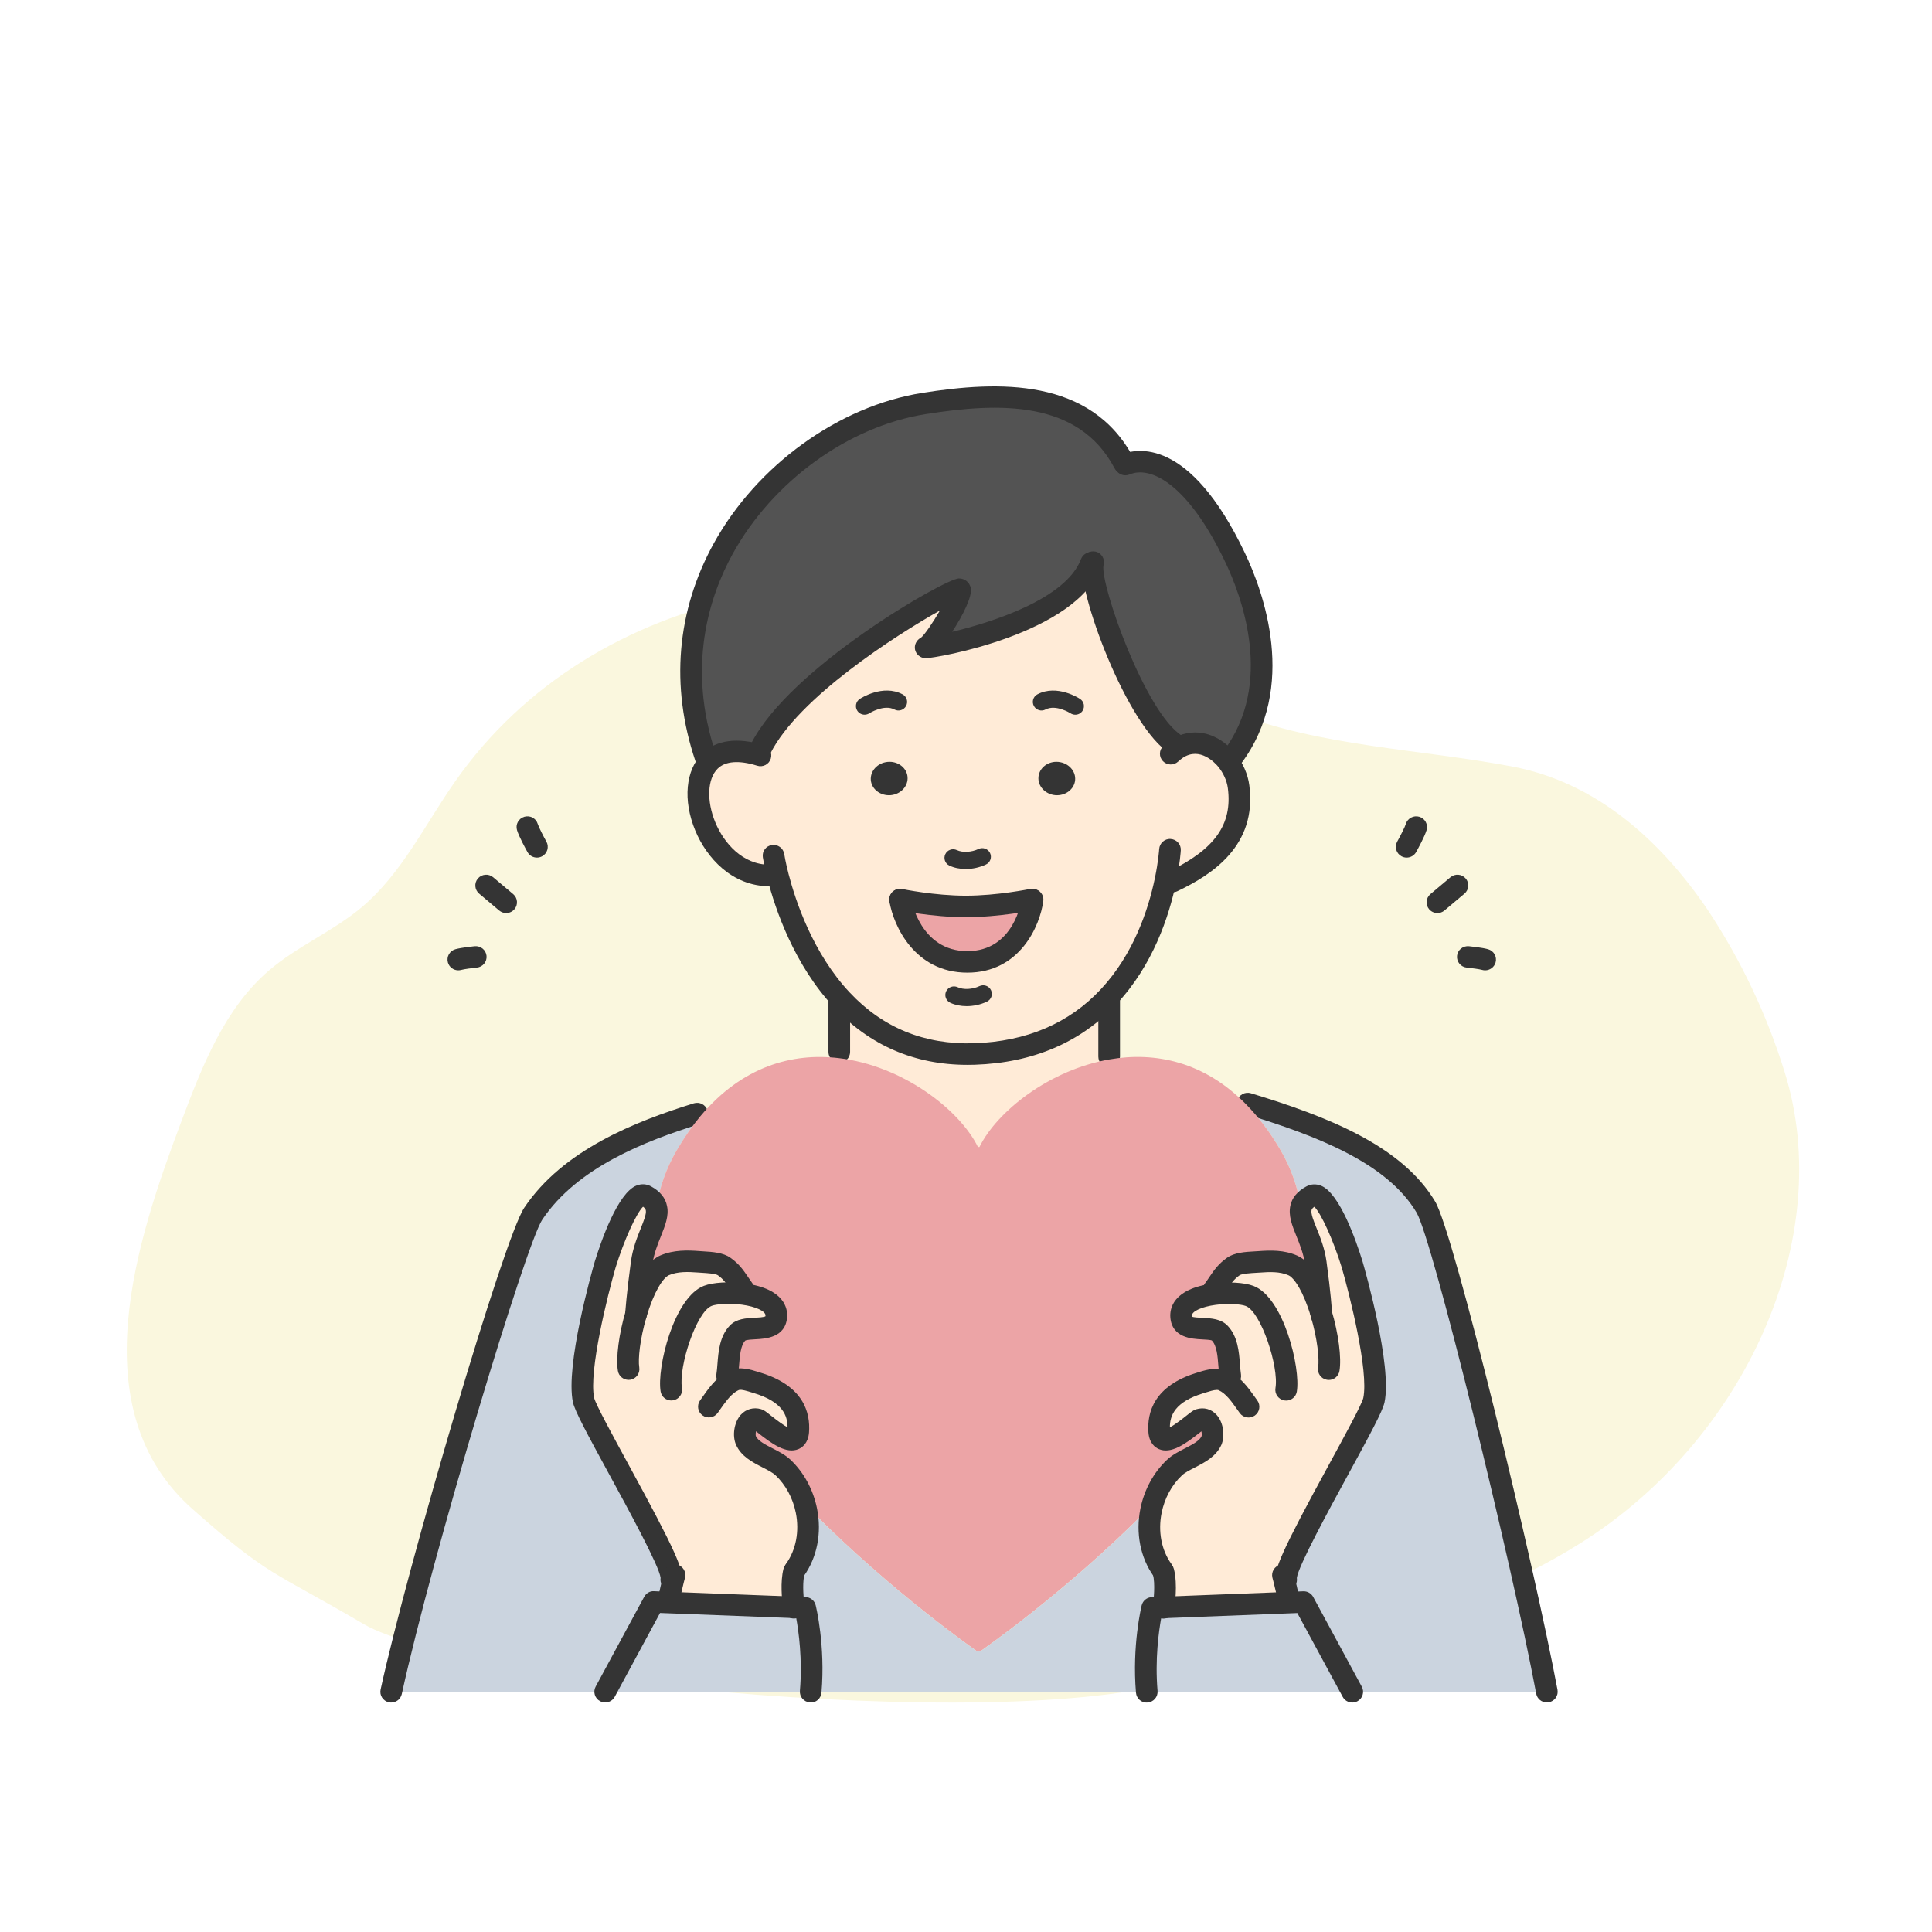 <svg width="320" height="320" viewBox="0 0 320 320" fill="none" xmlns="http://www.w3.org/2000/svg">
<rect width="320" height="320" fill="white"/>
<path d="M282.843 150.693C275.181 139.385 264.553 129.64 250.583 126.984C235.126 124.046 218.697 123.644 204.408 118.026C195.553 114.544 187.996 109.226 179.467 105.242C144.463 88.894 98.207 96.818 75.378 129.445C70.4 136.559 66.551 144.687 59.907 150.274C55.161 154.264 49.262 156.702 44.554 160.738C37.205 167.038 33.518 176.502 30.106 185.565C22.683 205.281 13.177 233.424 31.924 249.983C44.704 261.272 44.917 260.009 60.221 268.99C76.573 278.586 172.145 287.921 198.318 277.262C224.49 266.602 238.669 270.128 261.816 255.567C289.186 238.35 304.126 204.966 295.611 177.627C292.661 168.085 288.362 159.015 282.843 150.693Z" fill="#FAF7DE"/>
<g clip-path="url(#clip0_148_2652)">
<path d="M183.711 165.075V175.016L183.797 175.472C173.824 177.194 165.128 184.088 162.229 189.984H161.986C158.944 183.789 149.486 176.483 138.896 175.258L139.01 174.233V165.973L139.426 165.602C144.405 170.914 151.466 174.901 161.381 174.574C171.785 174.233 178.858 170.201 183.666 165.033L183.71 165.076L183.711 165.075Z" fill="#FFEBD7"/>
<path d="M215.482 200.064C214.994 196.817 213.918 193.614 212.124 190.537C210.359 187.518 208.465 185.026 206.456 182.975L206.657 182.775C218.611 186.406 230.908 191.077 236.174 199.935C239.015 204.721 252.189 258.752 256.206 280.2V280.214H223.977L215.927 265.346L213.458 265.446L213.444 264.976C213.444 264.976 213.187 263.638 212.713 261.729L213.029 261.643C212.254 259.122 226.919 234.97 227.565 231.907C228.786 226.097 223.964 209.448 223.964 209.448C223.964 209.448 219.989 196.546 217.235 198.07C216.158 198.655 215.643 199.309 215.485 200.064H215.482Z" fill="#CBD4DF"/>
<path d="M108.72 200.094C108.576 199.325 108.06 198.655 106.97 198.058C104.229 196.534 100.24 209.436 100.24 209.436C100.24 209.436 95.433 226.083 96.653 231.895C97.298 234.958 111.965 259.11 111.19 261.631L111.506 261.716C111.032 263.625 110.774 264.963 110.774 264.963L110.76 265.433L108.278 265.334L100.242 280.201V280.215H64.794C69.543 258.483 85.243 205.605 88.327 201.019C94.153 192.333 104.829 187.746 115.463 184.442L116.008 184.884C114.644 186.521 113.34 188.387 112.091 190.523C110.284 193.628 109.193 196.833 108.72 200.094Z" fill="#CBD4DF"/>
<path d="M256.205 281.98C255.356 281.98 254.603 281.381 254.444 280.525C250.408 258.983 237.285 205.313 234.629 200.841C229.715 192.576 218.03 188.094 206.132 184.479C205.185 184.191 204.652 183.195 204.943 182.255C205.234 181.316 206.234 180.789 207.184 181.075C219.772 184.899 232.184 189.722 237.72 199.035C240.845 204.294 254.061 259 257.97 279.876C258.153 280.842 257.509 281.77 256.536 281.95C256.425 281.97 256.314 281.981 256.206 281.981L256.205 281.98Z" fill="#343434"/>
<path d="M64.795 281.995C64.669 281.995 64.542 281.983 64.414 281.955C63.445 281.746 62.83 280.8 63.041 279.838C67.497 259.443 83.429 205.094 86.836 200.03C93.263 190.446 105.223 185.758 114.926 182.742C115.873 182.452 116.876 182.972 117.174 183.91C117.469 184.848 116.943 185.845 115.998 186.141C106.859 188.981 95.627 193.349 89.822 202.004C87.121 206.017 71.59 257.51 66.547 280.59C66.364 281.425 65.622 281.994 64.795 281.994V281.995Z" fill="#343434"/>
<path d="M183.711 176.794C182.721 176.794 181.918 175.997 181.918 175.014V165.073C181.918 164.09 182.721 163.293 183.711 163.293C184.702 163.293 185.505 164.09 185.505 165.073V175.014C185.505 175.997 184.702 176.794 183.711 176.794Z" fill="#343434"/>
<path d="M139.01 176.011C138.02 176.011 137.217 175.214 137.217 174.231V165.97C137.217 164.986 138.02 164.189 139.01 164.189C140.001 164.189 140.804 164.986 140.804 165.97V174.231C140.804 175.214 140.001 176.011 139.01 176.011Z" fill="#343434"/>
<path d="M121.663 228.605C122.782 228.121 124.361 228.734 125.452 229.061C129.327 230.242 132.569 232.464 132.211 237.136C131.909 240.952 126.169 235.313 125.567 235.114C123.644 234.545 123.013 237.364 123.558 238.589C124.549 240.825 128.02 241.48 129.7 243.075C131.68 244.941 133.029 247.504 133.575 250.225C134.25 253.585 133.704 257.189 131.665 260.037L131.508 260.293C130.962 262.444 131.422 265.705 131.494 266.232L110.759 265.435L110.773 264.965C110.773 264.965 111.031 263.627 111.504 261.718L111.188 261.633C111.963 259.112 97.298 234.959 96.651 231.897C95.431 226.087 100.239 209.438 100.239 209.438C100.239 209.438 104.228 196.535 106.968 198.059C108.059 198.658 108.576 199.326 108.718 200.095C109.177 202.217 106.839 205.081 106.279 209.182C105.576 214.308 105.375 217.171 105.346 217.67C106.437 213.939 108.117 210.435 110.082 209.58C111.904 208.797 113.841 208.855 115.721 208.996C116.897 209.095 118.965 209.081 119.925 209.765C121.533 210.891 122.092 212.144 123.183 213.624L123.097 214.336C126.009 214.721 128.752 215.846 128.578 218.053C128.334 221.129 123.642 219.264 122.178 220.787C120.499 222.539 120.786 225.657 120.428 227.893L120.988 228.962C121.203 228.833 121.433 228.706 121.663 228.605Z" fill="#FFEBD7"/>
<path d="M201.017 213.637C202.121 212.156 202.667 210.903 204.274 209.777C205.235 209.093 207.316 209.093 208.479 209.008C210.373 208.865 212.31 208.794 214.133 209.593C216.071 210.447 217.749 213.879 218.839 217.554C218.796 216.812 218.596 213.993 217.935 209.194C217.375 205.065 214.993 202.187 215.48 200.066C215.638 199.311 216.155 198.656 217.23 198.072C219.985 196.547 223.959 209.45 223.959 209.45C223.959 209.45 228.781 226.097 227.561 231.909C226.916 234.971 212.249 259.124 213.024 261.645L212.708 261.73C213.182 263.639 213.44 264.977 213.44 264.977L213.454 265.447L192.703 266.244C192.789 265.717 193.248 262.456 192.689 260.305L192.531 260.034C190.508 257.199 189.963 253.597 190.638 250.236C191.183 247.516 192.531 244.953 194.512 243.086C196.192 241.49 199.65 240.836 200.654 238.6C201.186 237.361 200.568 234.556 198.645 235.125C198.028 235.31 192.303 240.965 192.002 237.133C191.642 232.477 194.886 230.255 198.747 229.073C199.55 228.831 200.612 228.433 201.559 228.433L203.768 227.905C203.424 225.669 203.696 222.551 202.018 220.799C200.568 219.275 195.862 221.14 195.633 218.065C195.461 215.857 198.187 214.747 201.1 214.362L201.014 213.637H201.017Z" fill="#FFEBD7"/>
<path d="M171.026 148.995C171.026 148.995 169.662 159.321 160.22 159.321C150.779 159.321 149.085 148.995 149.085 148.995C149.085 148.995 154.51 150.135 159.963 150.135C165.415 150.135 170.912 148.995 170.912 148.995H171.026Z" fill="#ECA4A6"/>
<path d="M153.347 107.212C152.357 107.71 176.809 103.709 180.727 93.227L181.015 93.285C180.298 97.158 187.989 119.161 194.833 123.376L194.905 124.046C197.889 122.052 201.118 123.391 203.17 125.869C204.217 127.152 204.95 128.732 205.149 130.313C206.196 138.302 201.059 142.76 194.216 146.021L193.025 145.878C191.963 150.949 189.466 158.824 183.669 165.033C178.862 170.203 171.787 174.233 161.384 174.574C151.469 174.901 144.409 170.914 139.429 165.602C133.115 158.88 130.131 150.065 128.883 145.236L127.463 145.008C117.69 145.008 112.668 130.895 117.604 126.054C118.622 125.043 120.086 124.444 122.01 124.444L125.999 124.002C132.169 111.726 157.669 97.585 158.831 97.585C160.209 97.585 154.828 106.485 153.35 107.212H153.347ZM178.073 129.229C178.216 127.705 176.968 126.353 175.288 126.196C173.609 126.04 172.146 127.15 172.003 128.674C171.859 130.198 173.107 131.551 174.773 131.707C176.452 131.85 177.93 130.738 178.073 129.229ZM171.026 148.996H170.912C170.912 148.996 165.431 150.136 159.963 150.136C154.494 150.136 149.085 148.996 149.085 148.996C149.085 148.996 150.765 159.322 160.22 159.322C169.676 159.322 171.026 148.996 171.026 148.996ZM147.535 131.707C149.215 131.551 150.447 130.197 150.319 128.674C150.176 127.15 148.698 126.04 147.019 126.196C145.34 126.353 144.107 127.707 144.235 129.229C144.379 130.74 145.857 131.85 147.535 131.707Z" fill="#FFEBD7"/>
<path d="M215.482 200.064C214.994 202.186 217.375 205.064 217.936 209.193C218.596 213.992 218.797 216.813 218.841 217.552C217.75 213.877 216.071 210.446 214.135 209.591C212.313 208.794 210.376 208.866 208.48 209.007C207.318 209.092 205.237 209.092 204.276 209.776C202.668 210.902 202.123 212.154 201.018 213.635L201.104 214.361C198.192 214.746 195.465 215.856 195.637 218.064C195.867 221.14 200.573 219.275 202.023 220.798C203.703 222.55 203.429 225.668 203.773 227.904L201.564 228.431C200.617 228.431 199.554 228.83 198.751 229.072C194.891 230.253 191.648 232.475 192.006 237.132C192.308 240.963 198.033 235.308 198.65 235.124C200.573 234.555 201.19 237.36 200.659 238.599C199.654 240.835 196.197 241.489 194.517 243.084C192.537 244.95 191.188 247.513 190.642 250.234L189.939 250.149C176.349 263.849 162.473 273.433 162.473 273.433H161.726C161.726 273.433 147.865 263.835 134.275 250.134L133.572 250.219C133.026 247.499 131.678 244.936 129.697 243.069C128.017 241.473 124.545 240.819 123.555 238.583C123.01 237.358 123.641 234.539 125.564 235.108C126.167 235.308 131.906 240.948 132.208 237.13C132.567 232.46 129.323 230.238 125.449 229.055C124.358 228.727 122.78 228.115 121.66 228.599C121.43 228.698 121.2 228.827 120.985 228.955L120.425 227.887C120.785 225.651 120.497 222.533 122.175 220.781C123.639 219.256 128.331 221.122 128.575 218.047C128.747 215.839 126.006 214.715 123.094 214.33L123.18 213.618C122.089 212.137 121.53 210.885 119.922 209.759C118.961 209.075 116.894 209.089 115.718 208.99C113.838 208.847 111.901 208.79 110.079 209.574C108.113 210.429 106.434 213.931 105.343 217.664C105.371 217.166 105.573 214.304 106.276 209.176C106.835 205.074 109.174 202.212 108.715 200.089C109.188 196.828 110.279 193.623 112.087 190.519C113.335 188.382 114.641 186.517 116.004 184.879C122.906 176.633 131.2 174.341 138.892 175.252C149.482 176.477 158.938 183.781 161.981 189.978H162.225C165.123 184.082 173.82 177.188 183.793 175.466C191.269 174.169 199.462 175.793 206.451 182.97C208.46 185.022 210.354 187.514 212.119 190.533C213.913 193.609 214.99 196.813 215.477 200.06L215.482 200.064Z" fill="#ECA4A6"/>
<path d="M131.664 260.036C133.701 257.187 134.247 253.585 133.573 250.223L134.276 250.138C147.866 263.838 161.728 273.438 161.728 273.438H162.475C162.475 273.438 176.351 263.853 189.941 250.154L190.644 250.239C189.969 253.599 190.514 257.203 192.538 260.037L192.695 260.309C193.255 262.459 192.795 265.72 192.709 266.247L190.844 266.319C190.844 266.319 189.294 272.628 189.939 280.218H134.276V280.204C134.922 272.614 133.358 266.305 133.358 266.305L131.492 266.233C131.42 265.706 130.961 262.445 131.506 260.295L131.664 260.039V260.036Z" fill="#CBD4DF"/>
<path d="M175.288 126.195C176.968 126.352 178.216 127.705 178.073 129.228C177.929 130.738 176.451 131.848 174.773 131.706C173.109 131.549 171.86 130.195 172.002 128.673C172.146 127.149 173.61 126.038 175.288 126.195Z" fill="#343434"/>
<path d="M131.492 266.23L133.357 266.302C133.357 266.302 134.921 272.611 134.276 280.201V280.215H100.239V280.201L108.274 265.334L110.757 265.433L131.492 266.23Z" fill="#CBD4DF"/>
<path d="M194.833 123.376C187.988 119.16 180.296 97.158 181.015 93.285L180.727 93.227C176.81 103.709 152.358 107.71 153.347 107.212C154.825 106.487 160.206 97.585 158.828 97.585C157.666 97.585 132.167 111.726 125.995 124.002L122.007 124.444C120.083 124.444 118.621 125.043 117.601 126.054L116.869 125.455C112.521 112.509 114.444 100.59 119.782 90.877C126.97 77.845 140.345 68.846 153.03 66.838C165.572 64.844 179.691 64.401 186.179 76.721L186.394 76.949C191.014 74.984 197.961 78.473 204.56 92.329C206.985 97.4 213.415 113.036 204.101 125.455L203.168 125.868C201.117 123.39 197.887 122.052 194.903 124.044L194.831 123.374L194.833 123.376Z" fill="#535353"/>
<path d="M150.319 128.673C150.449 130.197 149.215 131.549 147.535 131.706C145.855 131.848 144.377 130.737 144.235 129.228C144.105 127.704 145.34 126.352 147.019 126.195C148.699 126.038 150.177 127.149 150.319 128.673Z" fill="#343434"/>
<path d="M192.708 266.244L213.458 265.447L215.927 265.348L223.977 280.215H189.939C189.294 272.625 190.844 266.316 190.844 266.316L192.709 266.244H192.708Z" fill="#CBD4DF"/>
<path d="M223.978 281.995C223.339 281.995 222.721 281.656 222.396 281.057L214.879 267.17L192.322 268.04C191.93 270.211 191.283 274.847 191.727 280.065C191.811 281.045 191.078 281.907 190.091 281.988C189.102 282.099 188.235 281.346 188.153 280.364C187.489 272.574 189.035 266.16 189.1 265.892C189.291 265.118 189.974 264.565 190.775 264.535L215.855 263.568C216.538 263.534 217.183 263.904 217.508 264.504L225.558 279.373C226.027 280.24 225.7 281.319 224.827 281.784C224.556 281.927 224.266 281.995 223.978 281.995Z" fill="#343434"/>
<path d="M100.237 281.98C99.951 281.98 99.661 281.912 99.391 281.769C98.517 281.304 98.189 280.224 98.658 279.359L106.693 264.492C107.018 263.892 107.664 263.493 108.346 263.554L133.426 264.521C134.226 264.553 134.909 265.105 135.1 265.875C135.167 266.145 136.726 272.56 136.062 280.35C135.979 281.329 135.123 282.095 134.125 281.974C133.139 281.891 132.405 281.031 132.489 280.051C132.931 274.833 132.278 270.197 131.883 268.027L109.324 267.158L101.82 281.043C101.497 281.642 100.876 281.981 100.237 281.981V281.98Z" fill="#343434"/>
<path d="M192.537 261.816C191.975 261.816 191.422 261.554 191.072 261.065C188.875 257.984 188.077 253.911 188.884 249.889C189.514 246.749 191.077 243.874 193.283 241.796C194.126 240.994 195.206 240.441 196.253 239.901C197.442 239.292 198.668 238.661 199.02 237.876C199.081 237.718 199.056 237.356 198.986 237.073C198.917 237.127 198.843 237.186 198.767 237.246C196.311 239.194 193.945 240.872 191.947 240.014C191.362 239.763 190.359 239.071 190.217 237.274C189.961 233.951 191.142 229.541 198.22 227.374L198.639 227.243C199.937 226.833 201.823 226.378 203.243 226.981C205.376 227.904 206.754 229.848 207.859 231.41L208.255 231.968C208.834 232.768 208.648 233.88 207.843 234.452C207.037 235.026 205.915 234.84 205.34 234.043L204.923 233.457C203.988 232.136 203.02 230.768 201.82 230.252C201.768 230.23 201.671 230.214 201.559 230.214C201.056 230.214 200.32 230.449 199.729 230.635L199.267 230.779C194.584 232.213 193.761 234.468 193.769 236.42C194.687 235.924 196.012 234.876 196.526 234.466C197.333 233.827 197.665 233.562 198.129 233.424C199.411 233.04 200.639 233.379 201.507 234.345C202.731 235.704 202.873 237.975 202.306 239.299C201.431 241.25 199.554 242.215 197.9 243.066C197.04 243.506 196.231 243.922 195.754 244.376C194.075 245.958 192.884 248.16 192.398 250.586C191.783 253.653 192.366 256.724 193.997 259.009C194.569 259.812 194.378 260.923 193.569 261.492C193.253 261.713 192.892 261.819 192.533 261.819L192.537 261.816Z" fill="#343434"/>
<path d="M131.662 261.816C131.303 261.816 130.941 261.709 130.625 261.487C129.817 260.916 129.627 259.806 130.2 259.004C131.84 256.711 132.428 253.636 131.812 250.569C131.326 248.144 130.136 245.941 128.463 244.364C127.981 243.908 127.17 243.492 126.311 243.05C124.649 242.197 122.767 241.233 121.913 239.302C121.246 237.804 121.591 235.582 122.683 234.351C123.542 233.387 124.811 233.032 126.075 233.407C126.559 233.565 126.874 233.816 127.634 234.423C128.872 235.407 129.812 236.074 130.442 236.414C130.448 234.46 129.622 232.196 124.919 230.76L124.491 230.628C123.924 230.448 122.742 230.075 122.375 230.236C122.219 230.303 122.06 230.396 121.91 230.486C120.924 231.106 120.06 232.337 119.224 233.526L118.877 234.019C118.305 234.824 117.183 235.012 116.377 234.444C115.568 233.877 115.377 232.765 115.949 231.963L116.283 231.489C117.274 230.079 118.397 228.484 120.025 227.457C120.341 227.268 120.641 227.105 120.939 226.975C122.55 226.282 124.3 226.834 125.58 227.237L125.97 227.358C133.07 229.523 134.254 233.945 133.997 237.271C133.854 239.07 132.85 239.76 132.264 240.009C130.253 240.873 127.867 239.174 125.391 237.2C125.331 237.153 125.275 237.108 125.222 237.065C125.153 237.347 125.133 237.701 125.197 237.874C125.542 238.65 126.769 239.281 127.958 239.89C129.005 240.427 130.087 240.982 130.937 241.788C133.139 243.861 134.7 246.736 135.329 249.876C136.139 253.9 135.336 257.978 133.125 261.067C132.775 261.557 132.222 261.816 131.661 261.816H131.662Z" fill="#343434"/>
<path d="M213.03 231.98C212.93 231.98 212.83 231.973 212.729 231.956C211.752 231.793 211.093 230.873 211.258 229.904C211.854 226.397 208.862 217.271 206.332 216.313C205.534 216.006 203.403 215.851 201.345 216.129C199.05 216.432 197.367 217.205 197.423 217.929C197.431 218.04 197.448 218.082 197.448 218.082C197.645 218.203 198.647 218.254 199.243 218.285C200.65 218.358 202.24 218.441 203.326 219.579C205.021 221.349 205.22 223.911 205.377 225.969C205.424 226.555 205.467 227.122 205.545 227.639C205.695 228.611 205.021 229.52 204.043 229.667C203.071 229.822 202.148 229.147 202 228.177C201.907 227.577 201.854 226.921 201.803 226.242C201.675 224.592 201.543 222.886 200.721 222.029C200.523 221.917 199.606 221.87 199.059 221.843C197.448 221.76 194.1 221.588 193.847 218.2C193.737 216.814 194.205 213.479 200.867 212.601C203.406 212.26 206.123 212.415 207.62 212.992C212.618 214.885 215.455 226.608 214.794 230.498C214.647 231.368 213.888 231.982 213.029 231.982L213.03 231.98Z" fill="#343434"/>
<path d="M111.185 231.966C110.326 231.966 109.567 231.352 109.42 230.483C108.759 226.591 111.596 214.868 116.604 212.97C118.083 212.399 120.788 212.237 123.332 212.57C130.011 213.454 130.477 216.794 130.367 218.189C130.1 221.571 126.756 221.743 125.15 221.826C124.6 221.853 123.677 221.9 123.436 222.049C122.669 222.857 122.536 224.544 122.41 226.175C122.353 226.876 122.299 227.555 122.199 228.171C122.044 229.143 121.119 229.8 120.146 229.648C119.168 229.493 118.501 228.582 118.657 227.611C118.743 227.081 118.786 226.497 118.832 225.897C118.993 223.857 119.193 221.317 120.879 219.557C121.969 218.42 123.561 218.34 124.964 218.268C125.542 218.239 126.497 218.189 126.778 218.023C126.778 218.009 126.785 217.971 126.789 217.91C126.847 217.18 125.156 216.4 122.858 216.096C120.799 215.825 118.672 215.986 117.888 216.291C115.351 217.253 112.359 226.38 112.954 229.887C113.12 230.856 112.46 231.776 111.484 231.939C111.382 231.956 111.282 231.963 111.182 231.963L111.185 231.966Z" fill="#343434"/>
<path d="M218.838 219.334C218.063 219.334 217.349 218.831 217.118 218.058C215.891 213.924 214.369 211.646 213.404 211.221C211.969 210.593 210.321 210.658 208.613 210.784L207.982 210.822C207.363 210.857 205.723 210.946 205.318 211.224C204.392 211.874 203.928 212.561 203.285 213.511C203.029 213.891 202.762 214.286 202.456 214.697C201.864 215.487 200.742 215.651 199.946 215.068C199.151 214.482 198.984 213.367 199.573 212.578C199.845 212.215 200.079 211.866 200.306 211.531C201.031 210.456 201.781 209.345 203.238 208.324C204.465 207.451 206.304 207.349 207.785 207.268L208.346 207.234C210.435 207.079 212.658 207.003 214.857 207.966C217.716 209.227 219.535 213.603 220.56 217.051C220.839 217.996 220.295 218.985 219.346 219.262C219.175 219.31 219.005 219.335 218.836 219.335L218.838 219.334Z" fill="#343434"/>
<path d="M220.091 228.561C219.989 228.561 219.889 228.554 219.788 228.537C218.811 228.372 218.154 227.453 218.319 226.484C218.549 225.139 218.207 221.733 217.118 218.072C216.838 217.129 217.382 216.138 218.332 215.86C219.277 215.586 220.278 216.121 220.56 217.065C221.702 220.909 222.224 224.935 221.856 227.081C221.708 227.951 220.949 228.563 220.091 228.563V228.561Z" fill="#343434"/>
<path d="M104.11 228.548C103.248 228.548 102.486 227.927 102.343 227.054C101.992 224.913 102.507 220.939 103.626 217.166C104.653 213.656 106.481 209.202 109.362 207.948C111.59 206.993 113.882 207.07 115.858 207.219C116.074 207.238 116.299 207.25 116.54 207.265C117.974 207.351 119.761 207.458 120.971 208.315C122.438 209.343 123.197 210.471 123.931 211.562C124.149 211.885 124.374 212.221 124.631 212.57C125.216 213.364 125.042 214.479 124.244 215.059C123.444 215.639 122.322 215.465 121.736 214.674C121.446 214.28 121.192 213.904 120.947 213.539C120.296 212.572 119.824 211.871 118.891 211.218C118.496 210.948 116.972 210.858 116.322 210.819C116.049 210.802 115.793 210.787 115.568 210.768C113.966 210.647 112.263 210.582 110.791 211.213C109.83 211.632 108.299 213.945 107.067 218.165C105.999 221.764 105.66 225.135 105.881 226.482C106.04 227.453 105.376 228.368 104.399 228.526C104.301 228.543 104.204 228.549 104.107 228.549L104.11 228.548Z" fill="#343434"/>
<path d="M213.027 263.425C212.259 263.425 211.548 262.932 211.312 262.165C210.754 260.352 212.33 256.854 220.185 242.461C222.585 238.064 225.57 232.593 225.806 231.545C226.733 227.138 223.542 214.457 222.238 209.943C220.844 205.422 218.819 200.975 217.696 199.878C217.425 200.072 217.272 200.255 217.236 200.429C217.097 201.032 217.591 202.254 218.068 203.434C218.669 204.921 219.418 206.772 219.713 208.959C220.418 214.082 220.6 216.935 220.63 217.454C220.652 217.631 220.649 217.754 220.649 217.754C220.611 218.71 219.816 219.5 218.855 219.5C218.844 219.5 218.832 219.5 218.821 219.5C217.844 219.481 217.061 218.724 217.061 217.755C217.054 217.685 217.046 217.641 217.046 217.571C217.021 217.16 216.846 214.434 216.158 209.438C215.921 207.689 215.294 206.133 214.738 204.761C214.024 202.995 213.352 201.328 213.732 199.672C214.001 198.39 214.891 197.317 216.372 196.512C217.108 196.103 217.972 196.056 218.796 196.383C221.902 197.625 224.644 205.572 225.678 208.932C226.192 210.708 230.594 226.208 229.32 232.275C229.017 233.713 226.958 237.53 223.341 244.157C220.221 249.873 215.027 259.394 214.797 261.357C214.943 262.225 214.422 263.087 213.551 263.349C213.377 263.402 213.201 263.427 213.027 263.427V263.425ZM218.105 199.626C218.105 199.626 218.099 199.63 218.097 199.632C218.1 199.632 218.104 199.627 218.105 199.626Z" fill="#343434"/>
<path d="M111.187 263.41C111.015 263.41 110.838 263.385 110.663 263.332C109.793 263.069 109.271 262.206 109.418 261.34C109.19 259.377 103.995 249.854 100.875 244.14C97.259 237.513 95.198 233.694 94.895 232.259C93.622 226.192 98.009 210.695 98.516 208.946C99.564 205.553 102.317 197.597 105.415 196.366C106.234 196.04 107.096 196.09 107.845 196.506C109.338 197.324 110.231 198.425 110.482 199.77C110.827 201.362 110.163 203.013 109.463 204.766C108.915 206.133 108.295 207.682 108.057 209.422C107.317 214.824 107.145 217.657 107.139 217.775C107.082 218.737 106.298 219.496 105.296 219.486C104.326 219.458 103.554 218.704 103.554 217.741C103.554 217.707 103.554 217.6 103.557 217.566C103.576 217.257 103.757 214.384 104.504 208.941C104.8 206.772 105.539 204.928 106.131 203.449C106.603 202.269 107.092 201.05 106.967 200.467C106.928 200.26 106.774 200.066 106.507 199.869C105.384 200.976 103.361 205.42 101.956 209.96C100.662 214.441 97.483 227.122 98.409 231.532C98.647 232.576 101.633 238.048 104.031 242.445C111.885 256.84 113.462 260.339 112.904 262.151C112.668 262.917 111.959 263.411 111.188 263.411L111.187 263.41ZM106.1 199.616C106.1 199.616 106.106 199.619 106.107 199.619C106.104 199.619 106.101 199.619 106.1 199.616Z" fill="#343434"/>
<path d="M213.441 266.758C212.599 266.758 211.846 266.164 211.682 265.311C211.677 265.291 211.427 263.996 210.969 262.155C210.902 261.903 210.827 261.62 210.752 261.309C210.519 260.354 211.112 259.391 212.074 259.16C213.032 258.926 214.007 259.516 214.24 260.471C214.31 260.758 214.379 261.017 214.447 261.278C214.941 263.267 215.205 264.644 215.205 264.644C215.391 265.609 214.752 266.541 213.78 266.727C213.666 266.747 213.554 266.759 213.441 266.759V266.758Z" fill="#343434"/>
<path d="M110.774 266.744C110.662 266.744 110.549 266.733 110.435 266.711C109.463 266.527 108.824 265.595 109.01 264.629C109.01 264.629 109.276 263.252 109.762 261.29L109.979 260.447C110.218 259.493 111.184 258.905 112.152 259.149C113.113 259.386 113.699 260.352 113.46 261.306L113.238 262.166C112.788 263.98 112.538 265.275 112.533 265.297C112.369 266.15 111.616 266.744 110.774 266.744Z" fill="#343434"/>
<path d="M192.694 268.094C191.703 268.094 190.9 267.297 190.9 266.314C190.9 266.199 190.917 266.061 190.942 265.93C191.083 265.06 191.372 262.344 190.958 260.749C190.71 259.797 191.288 258.826 192.245 258.581C193.198 258.332 194.183 258.908 194.43 259.859C195.112 262.483 194.545 266.123 194.477 266.53C194.472 266.558 194.467 266.585 194.461 266.613C194.317 267.454 193.58 268.093 192.692 268.093L192.694 268.094Z" fill="#343434"/>
<path d="M131.506 268.082C130.619 268.082 129.881 267.441 129.737 266.603C129.73 266.559 129.72 266.516 129.716 266.474C129.5 264.915 129.222 262.005 129.767 259.859C130.009 258.907 130.981 258.324 131.944 258.567C132.904 258.806 133.487 259.775 133.245 260.727C132.962 261.848 132.967 263.796 133.264 265.942C133.286 266.068 133.3 266.196 133.3 266.302C133.3 267.285 132.497 268.082 131.506 268.082Z" fill="#343434"/>
<path d="M88.933 142.045C88.3 142.045 87.689 141.715 87.363 141.126C87.132 140.71 85.96 138.583 85.635 137.499C85.35 136.558 85.889 135.565 86.839 135.285C87.786 135.001 88.789 135.536 89.07 136.48C89.228 137.004 90.017 138.535 90.502 139.403C90.981 140.264 90.667 141.347 89.8 141.822C89.525 141.974 89.227 142.045 88.935 142.045H88.933Z" fill="#343434"/>
<path d="M232.987 142.045C232.695 142.045 232.397 141.974 232.122 141.822C231.255 141.348 230.94 140.264 231.42 139.403C231.997 138.367 232.706 136.955 232.848 136.482C233.129 135.539 234.132 135.006 235.079 135.283C236.028 135.564 236.568 136.555 236.287 137.497C235.962 138.581 234.792 140.71 234.559 141.126C234.232 141.712 233.62 142.045 232.989 142.045H232.987Z" fill="#343434"/>
<path d="M83.835 151.231C83.426 151.231 83.013 151.092 82.676 150.808L79.362 148.017C78.607 147.381 78.513 146.257 79.154 145.508C79.794 144.759 80.929 144.666 81.682 145.302L84.996 148.093C85.751 148.728 85.844 149.853 85.204 150.602C84.849 151.017 84.343 151.23 83.835 151.23V151.231Z" fill="#343434"/>
<path d="M238.084 151.231C237.574 151.231 237.07 151.019 236.715 150.603C236.074 149.854 236.167 148.73 236.923 148.094L240.238 145.303C240.996 144.667 242.127 144.759 242.766 145.509C243.407 146.258 243.315 147.382 242.558 148.018L239.243 150.809C238.906 151.093 238.493 151.233 238.084 151.233V151.231Z" fill="#343434"/>
<path d="M75.913 160.716C75.129 160.716 74.409 160.201 74.187 159.413C73.921 158.466 74.479 157.485 75.434 157.221C76.429 156.945 78.398 156.743 78.62 156.722C79.616 156.636 80.485 157.336 80.584 158.316C80.682 159.294 79.963 160.167 78.977 160.265C78.26 160.336 76.923 160.504 76.395 160.649C76.234 160.694 76.073 160.714 75.912 160.714L75.913 160.716Z" fill="#343434"/>
<path d="M245.99 160.716C245.827 160.716 245.663 160.696 245.499 160.648C245.013 160.511 243.708 160.342 242.938 160.265C241.952 160.166 241.234 159.293 241.332 158.316C241.432 157.337 242.305 156.638 243.296 156.722C243.657 156.757 245.512 156.953 246.476 157.222C247.429 157.491 247.982 158.475 247.713 159.421C247.488 160.204 246.769 160.716 245.988 160.716H245.99Z" fill="#343434"/>
<path d="M160.239 176.372C151.502 176.372 144.063 173.16 138.115 166.815C131.506 159.778 128.405 150.552 127.144 145.68C126.566 143.45 126.355 142.039 126.347 141.978C126.203 141.006 126.88 140.104 127.859 139.96C128.817 139.818 129.75 140.487 129.895 141.461C129.898 141.473 130.092 142.763 130.62 144.796C131.797 149.339 134.673 157.928 140.74 164.389C146.222 170.238 153.124 173.046 161.323 172.797C170.007 172.511 177.082 169.496 182.35 163.828C187.767 158.026 190.191 150.668 191.27 145.517C191.875 142.617 191.994 140.657 191.995 140.639C192.053 139.659 192.923 138.888 193.887 138.962C194.876 139.018 195.633 139.857 195.578 140.837C195.572 140.926 195.448 143.056 194.783 146.239C193.611 151.834 190.959 159.845 184.986 166.244C179.044 172.634 171.123 176.036 161.444 176.354C161.041 176.368 160.639 176.374 160.241 176.374L160.239 176.372Z" fill="#343434"/>
<path d="M127.46 146.789C121.205 146.789 117.007 142.03 115.163 137.576C113.082 132.551 113.545 127.53 116.34 124.789C118.562 122.582 122.15 122.061 126.495 123.432C127.441 123.73 127.963 124.73 127.663 125.666C127.363 126.604 126.358 127.124 125.411 126.825C122.429 125.886 120.13 126.062 118.869 127.313C117.16 128.991 117.002 132.652 118.482 136.223C119.883 139.609 122.978 143.228 127.46 143.228C128.45 143.228 129.253 144.025 129.253 145.008C129.253 145.992 128.45 146.789 127.46 146.789Z" fill="#343434"/>
<path d="M194.217 147.8C193.548 147.8 192.906 147.429 192.598 146.79C192.17 145.905 192.547 144.841 193.439 144.415C201.192 140.721 204.16 136.572 203.37 130.54C203.215 129.332 202.635 128.042 201.775 126.99C201.301 126.418 198.761 123.612 195.905 125.522C195.626 125.714 195.381 125.911 195.153 126.128C194.437 126.807 193.302 126.783 192.617 126.072C191.933 125.364 191.958 124.235 192.673 123.556C193.033 123.215 193.427 122.898 193.876 122.585C197.315 120.287 201.593 121.163 204.554 124.737C205.851 126.322 206.691 128.218 206.927 130.087C208.24 140.081 200.743 144.881 194.99 147.623C194.739 147.742 194.476 147.798 194.216 147.798L194.217 147.8Z" fill="#343434"/>
<path d="M159.954 143.935C158.984 143.935 158.048 143.751 157.253 143.376C156.537 143.038 156.231 142.189 156.572 141.479C156.911 140.771 157.764 140.468 158.483 140.803C159.426 141.248 160.901 141.172 162.073 140.619C162.792 140.282 163.645 140.585 163.984 141.295C164.325 142.005 164.018 142.853 163.303 143.191C162.251 143.686 161.081 143.937 159.953 143.937L159.954 143.935Z" fill="#343434"/>
<path d="M194.831 125.156C194.508 125.156 194.181 125.069 193.886 124.889C186.647 120.431 178.36 97.76 179.249 92.962L179.312 92.677C179.548 91.723 180.512 91.145 181.48 91.368C182.443 91.602 183.033 92.565 182.799 93.52L182.774 93.626C182.19 96.78 189.727 118.138 195.778 121.864C196.62 122.383 196.878 123.48 196.356 124.316C196.016 124.858 195.43 125.157 194.83 125.157L194.831 125.156Z" fill="#343434"/>
<path d="M204.101 127.235C203.728 127.235 203.353 127.12 203.032 126.883C202.237 126.297 202.073 125.181 202.664 124.393C211.065 113.19 205.657 98.771 202.942 93.092C196.73 80.055 190.53 77.12 187.1 78.585C186.191 78.971 185.138 78.554 184.744 77.648C184.355 76.744 184.777 75.699 185.688 75.31C188.171 74.256 197.001 72.296 206.182 91.567C209.174 97.825 215.105 113.764 205.54 126.516C205.188 126.986 204.648 127.234 204.099 127.234L204.101 127.235Z" fill="#343434"/>
<path d="M116.869 127.235C116.118 127.235 115.418 126.764 115.168 126.018C111.013 113.647 112.063 101.202 118.207 90.024C125.361 77.061 138.918 67.269 152.749 65.081C165.345 63.077 180.715 62.497 187.769 75.896C188.228 76.768 187.888 77.844 187.011 78.298C186.135 78.749 185.047 78.416 184.591 77.546C178.63 66.224 165.432 66.667 153.317 68.596C140.54 70.618 127.995 79.7 121.358 91.733C117.416 98.903 113.732 110.479 118.572 124.892C118.886 125.826 118.377 126.834 117.438 127.144C117.25 127.206 117.058 127.235 116.871 127.235H116.869Z" fill="#343434"/>
<path d="M178.099 118.377C177.826 118.377 177.549 118.301 177.305 118.14C177.28 118.122 174.887 116.614 173.176 117.513C172.476 117.884 171.607 117.619 171.237 116.924C170.864 116.229 171.131 115.367 171.831 115C175.09 113.278 178.746 115.668 178.901 115.772C179.558 116.211 179.733 117.094 179.291 117.749C179.015 118.158 178.562 118.378 178.099 118.378V118.377Z" fill="#343434"/>
<path d="M143.205 118.374C142.74 118.374 142.284 118.15 142.007 117.736C141.571 117.082 141.746 116.204 142.404 115.767C142.56 115.666 146.222 113.277 149.486 114.998C150.186 115.367 150.452 116.229 150.079 116.924C149.707 117.618 148.843 117.885 148.138 117.511C146.429 116.607 144.016 118.122 143.993 118.139C143.751 118.298 143.476 118.374 143.205 118.374Z" fill="#343434"/>
<path d="M125.995 125.782C125.727 125.782 125.453 125.722 125.197 125.595C124.309 125.156 123.95 124.088 124.392 123.208C130.744 110.571 156.584 95.805 158.83 95.805C159.781 95.805 160.567 96.428 160.786 97.355C161.103 98.698 159.487 101.94 157.706 104.646C164.404 103.06 176.598 99.151 179.044 92.607C179.39 91.684 180.421 91.212 181.349 91.557C182.279 91.9 182.752 92.924 182.407 93.844C178.222 105.037 155.01 109.028 153.271 109.028C153.25 109.028 153.233 109.028 153.217 109.025C152.417 108.963 151.713 108.363 151.557 107.581C151.4 106.8 151.819 105.984 152.533 105.624C153.124 105.179 154.549 103.069 155.681 101.117C148.358 105.229 132.237 115.572 127.6 124.796C127.286 125.421 126.653 125.782 125.994 125.782H125.995Z" fill="#343434"/>
<path d="M160.108 166.649C159.136 166.649 158.199 166.466 157.4 166.092C156.683 165.757 156.374 164.909 156.711 164.197C157.05 163.484 157.908 163.179 158.62 163.513C159.578 163.959 161.061 163.883 162.231 163.332C162.95 162.996 163.803 163.298 164.142 164.008C164.483 164.718 164.176 165.568 163.461 165.905C162.409 166.399 161.237 166.649 160.108 166.649Z" fill="#343434"/>
<path d="M159.963 151.916C154.385 151.916 148.943 150.786 148.715 150.736C147.744 150.533 147.127 149.589 147.332 148.626C147.537 147.665 148.494 147.054 149.458 147.254C149.51 147.265 154.772 148.355 159.964 148.355C165.156 148.355 170.492 147.263 170.545 147.252C171.521 147.057 172.465 147.666 172.67 148.629C172.873 149.592 172.251 150.536 171.282 150.738C171.051 150.785 165.553 151.916 159.966 151.916H159.963Z" fill="#343434"/>
<path d="M160.22 161.101C151.532 161.101 147.98 153.368 147.313 149.279C147.157 148.308 147.821 147.395 148.799 147.237C149.771 147.083 150.696 147.741 150.857 148.711C150.916 149.068 152.435 157.54 160.22 157.54C168.006 157.54 169.2 149.122 169.248 148.766C169.378 147.789 170.303 147.091 171.259 147.232C172.242 147.361 172.934 148.252 172.804 149.228C172.262 153.335 168.934 161.102 160.22 161.102V161.101Z" fill="#343434"/>
</g>
<defs>
<clipPath id="clip0_148_2652">
<rect width="195" height="218" fill="white" transform="translate(63 64)"/>
</clipPath>
</defs>
</svg>
